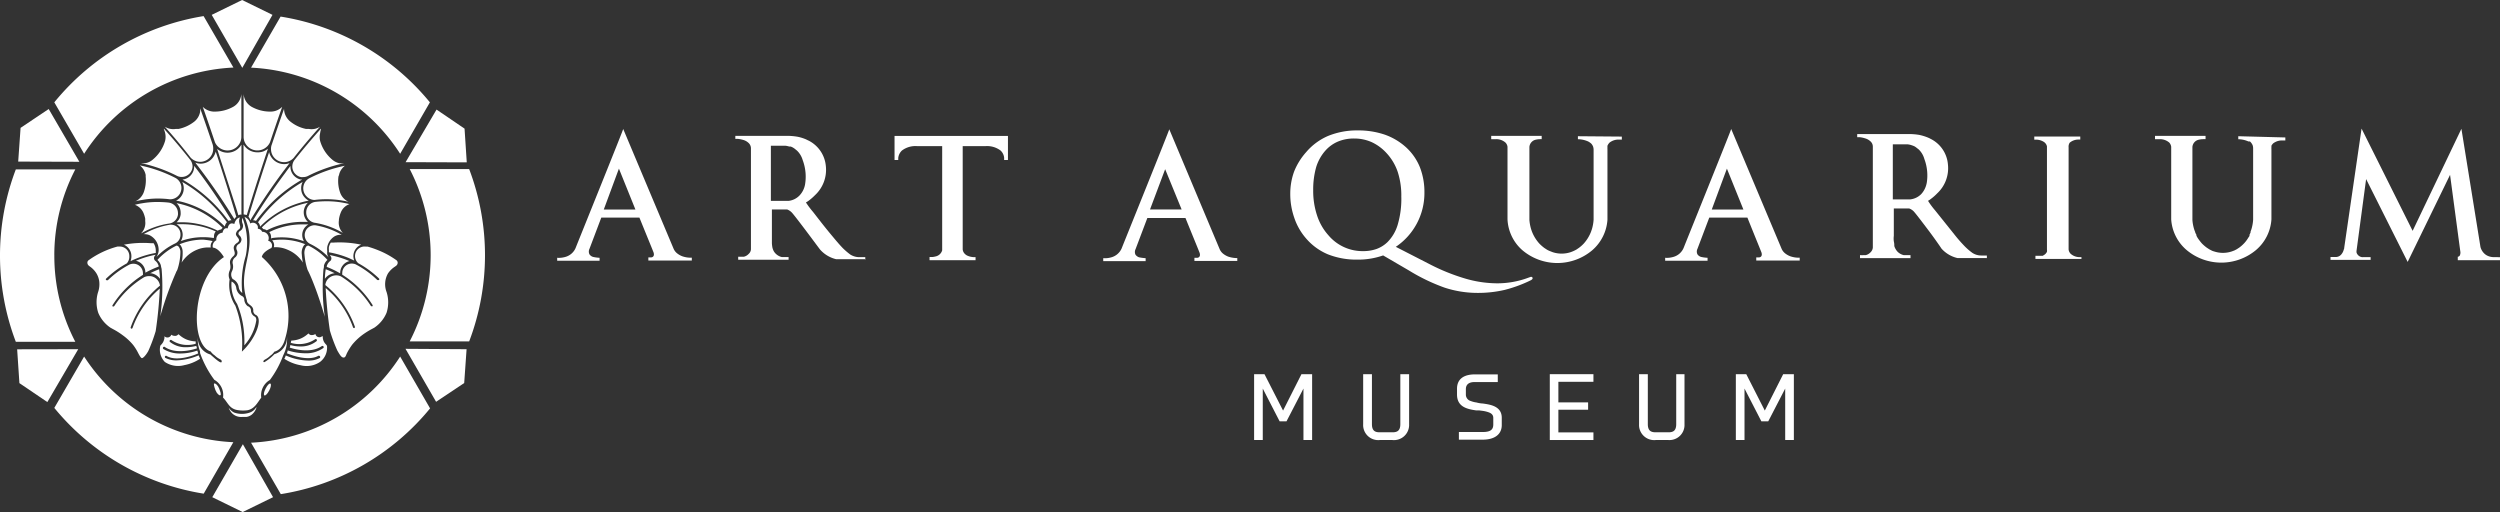 <svg xmlns="http://www.w3.org/2000/svg" width="332" height="68" viewBox="0 0 332 68">
  <rect x="0" y="0" width="332" height="68" fill="#333333" stroke="none"/>
  <g id="レイヤー_2" data-name="レイヤー 2" transform="translate(0)">
    <g id="レイヤー_1" data-name="レイヤー 1" transform="translate(0)">
      <path id="パス_5182" data-name="パス 5182" d="M138.068,39.31l-2.442,4.833-2.467-4.833H131.78v8.743h1.151V41.221l2.24,4.353h.911l2.252-4.353v6.833h1.151V39.31Z" transform="translate(34.765 10.381)" fill="#fff"/>
      <path id="パス_5183" data-name="パス 5183" d="M148.175,39.31v6.643c0,.987-.557,1.075-1.076,1.075h-1.632c-.519,0-1.063-.089-1.063-1.075V39.31h-1.164v6.643a2,2,0,0,0,2.227,2.1H147.1a2.012,2.012,0,0,0,2.24-2.1V39.31Z" transform="translate(37.789 10.381)" fill="#fff"/>
      <path id="パス_5184" data-name="パス 5184" d="M156.529,43.2h0a3.828,3.828,0,0,1-.848-.139,3.063,3.063,0,0,1-.747-.19h0a.886.886,0,0,1-.658-.886V41.3c0-.784.62-.949,1.151-.949h3.087V39.33H155.5c-1.569,0-2.4.671-2.4,1.911V42c0,1.607,1.265,1.936,2.531,2.113h.4l.481.063a4.061,4.061,0,0,1,.747.177c.456.152.658.392.658.759v.873c0,.709-.4,1-1.417,1h-3.151V48h3.163c1.607,0,2.531-.721,2.531-1.936v-.949C159.059,43.556,157.529,43.341,156.529,43.2Z" transform="translate(40.391 10.387)" fill="#fff"/>
      <path id="パス_5185" data-name="パス 5185" d="M168.645,40.322V39.31H162.85v8.743h5.795V47.041h-4.656V44.03h3.948v-.974h-3.948V40.322Z" transform="translate(42.963 10.381)" fill="#fff"/>
      <path id="パス_5186" data-name="パス 5186" d="M177.165,39.31v6.643c0,.987-.544,1.075-1.063,1.075H174.47c-.519,0-1.076-.089-1.076-1.075V39.31h-1.164v6.643a2.012,2.012,0,0,0,2.24,2.1H176.1a2,2,0,0,0,2.164-2.1V39.31Z" transform="translate(45.437 10.381)" fill="#fff"/>
      <path id="パス_5187" data-name="パス 5187" d="M188.688,39.31l-2.442,4.833-2.429-4.77-.038-.063H182.4v8.743h1.151V41.221l2.24,4.353h.911l2.252-4.353v6.833h1.151V39.31Z" transform="translate(48.12 10.381)" fill="#fff"/>
      <path id="パス_5188" data-name="パス 5188" d="M167.576,33.135l-.329.114a11.792,11.792,0,0,1-4.251.759,15.322,15.322,0,0,1-4.213-.645A26.811,26.811,0,0,1,154,31.414l-4.391-2.252a8.6,8.6,0,0,0,3.8-7.187,9.059,9.059,0,0,0-.607-3.4,7.288,7.288,0,0,0-1.835-2.632,8.351,8.351,0,0,0-2.834-1.683,10.882,10.882,0,0,0-3.568-.557,10.122,10.122,0,0,0-3.922.721,7.908,7.908,0,0,0-2.961,2.189,8.642,8.642,0,0,0-1.569,2.531,8.515,8.515,0,0,0-.519,2.961,9.526,9.526,0,0,0,.519,3.163A8.073,8.073,0,0,0,137.652,28a7.782,7.782,0,0,0,2.923,2.151,10.274,10.274,0,0,0,3.922.709,10,10,0,0,0,3.429-.557l3.429,2a25.077,25.077,0,0,0,4.732,2.278,14.12,14.12,0,0,0,4.5.7,15.55,15.55,0,0,0,3.48-.4,17.827,17.827,0,0,0,3.442-1.265q.266-.139.266-.266a.177.177,0,0,0-.2-.2ZM150.343,22.57a12.11,12.11,0,0,1-.468,3.606,5.454,5.454,0,0,1-1.392,2.379,4.124,4.124,0,0,1-1.417.886,5.251,5.251,0,0,1-1.771.291,5.929,5.929,0,0,1-4.631-2.1,7.289,7.289,0,0,1-1.506-2.619,10.336,10.336,0,0,1-.519-3.34,10.933,10.933,0,0,1,.4-3.113,5.909,5.909,0,0,1,1.265-2.227,4.656,4.656,0,0,1,1.658-1.164,5.441,5.441,0,0,1,2.126-.392,5.656,5.656,0,0,1,2.315.481,6.187,6.187,0,0,1,1.961,1.442,6.959,6.959,0,0,1,1.506,2.531,10.123,10.123,0,0,1,.468,3.34Z" transform="translate(35.754 3.617)" fill="#fff"/>
      <path id="パス_5189" data-name="パス 5189" d="M108.994,14.28H94v3.2h.493V17.19a1.582,1.582,0,0,1,.493-.974,2.961,2.961,0,0,1,2-.582h3.34V29.476a1.164,1.164,0,0,1-.784.784,3.416,3.416,0,0,1-.493.1h-.4v.418h6.111v-.4h-.215a2.341,2.341,0,0,1-.822-.177,1.113,1.113,0,0,1-.38-.253.949.949,0,0,1-.291-.595V15.634h3.024a2.986,2.986,0,0,1,1.986.569,1.493,1.493,0,0,1,.493.974v.3h.506v-3.2Z" transform="translate(24.795 3.772)" fill="#fff"/>
      <path id="パス_5190" data-name="パス 5190" d="M168.214,14.321v.4h0a3.4,3.4,0,0,1,1.367.3,2.1,2.1,0,0,1,.4.278,1.265,1.265,0,0,1,.24.38h0a1.266,1.266,0,0,1,.076.443h0v9.287a5.517,5.517,0,0,1-.228,1.265h0l-.114.329a5.061,5.061,0,0,1-.974,1.582,4.517,4.517,0,0,1-.645.569h0l-.316.215a4.82,4.82,0,0,1-.784.354,3.8,3.8,0,0,1-2.366,0l-.354-.139a2.53,2.53,0,0,1-.418-.2l-.329-.215h0a5.353,5.353,0,0,1-.645-.557,5.062,5.062,0,0,1-1.113-1.911,5.644,5.644,0,0,1-.24-1.265V15.75a1.075,1.075,0,0,1,.822-.962,2.821,2.821,0,0,1,.595-.076h.215V14.27H156.7v.443h.633a1.835,1.835,0,0,1,1.265.456.987.987,0,0,1,.266.557v8.439h0v1.2a5.782,5.782,0,0,0,2.012,4.125,7.187,7.187,0,0,0,9.211,0,5.871,5.871,0,0,0,2.05-4.074V16.054a1.694,1.694,0,0,1,0-.266h0a1.186,1.186,0,0,1,0-.2,1.341,1.341,0,0,1,.278-.418,1.923,1.923,0,0,1,1.265-.4h.367v-.4Z" transform="translate(41.333 3.769)" fill="#fff"/>
      <path id="パス_5191" data-name="パス 5191" d="M237.539,14.321v.4h0a3.391,3.391,0,0,1,1.354.3h.19a.342.342,0,0,1,.1.089h0a1.529,1.529,0,0,1,.253.38h0a1.265,1.265,0,0,1,.076.443h0v9.477a5.517,5.517,0,0,1-.228,1.265h0l-.114.329v.1a3.245,3.245,0,0,1-.139.3.381.381,0,0,1,0,.1c0,.114-.127.228-.19.342h0a4.048,4.048,0,0,1-.531.7,4.514,4.514,0,0,1-.645.569h0l-.329.215h0l-.316.164h0l-.342.127h0a3.72,3.72,0,0,1-1.189.19,3.682,3.682,0,0,1-1.164-.19h0A1.48,1.48,0,0,1,234,29.5h0l-.316-.164h0l-.329-.215h0a5.353,5.353,0,0,1-.645-.557,7.04,7.04,0,0,1-.531-.683h0c-.076-.114-.139-.24-.2-.354v-.063c0-.114-.114-.228-.152-.342a.1.1,0,0,1,0-.063,2.954,2.954,0,0,1-.139-.354h0a5.53,5.53,0,0,1-.24-1.265V15.75a1.075,1.075,0,0,1,.822-.962,2.822,2.822,0,0,1,.595-.076h.329V14.27H226.48v.443h.633a1.885,1.885,0,0,1,1.265.455,1.038,1.038,0,0,1,.253.557v8.439h0v1.2a5.833,5.833,0,0,0,2.05,4.074,7.187,7.187,0,0,0,9.211,0,5.833,5.833,0,0,0,2.05-4.074V16.054a1.7,1.7,0,0,1,0-.266h0v-.2a.95.95,0,0,1,.089-.152h0l.127-.152h0a1.936,1.936,0,0,1,1.265-.4h.367v-.4ZM231.212,15.244ZM231.212,15.32Z" transform="translate(59.704 3.769)" fill="#fff"/>
      <path id="パス_5192" data-name="パス 5192" d="M76.353,30.644a3.454,3.454,0,0,1-1.189-.19,2.531,2.531,0,0,1-.721-.418A1.582,1.582,0,0,1,74,29.429L67.318,13.55h0c0,.139-5.744,14.348-6.326,15.816a2.088,2.088,0,0,1-1.455,1.2,2.961,2.961,0,0,1-.987.089v.392h5.63v-.392h0a4.91,4.91,0,0,1-.86-.114.886.886,0,0,1-.481-.342.822.822,0,0,1,0-.734l1.569-4.15h5.061c1.025,2.531,1.645,4.024,1.835,4.517.139.3.164.709-.253.772h-.392v.418h5.77v-.392Zm-11.615-6.4,1.873-5.061.139-.367,2.189,5.428Z" transform="translate(15.444 3.579)" fill="#fff"/>
      <path id="パス_5193" data-name="パス 5193" d="M133.733,30.687a3.8,3.8,0,0,1-1.189-.19,2.53,2.53,0,0,1-.721-.418,1.582,1.582,0,0,1-.443-.607L124.7,13.58h0c0,.152-5.744,14.361-6.326,15.829a2.113,2.113,0,0,1-1.455,1.2,2.961,2.961,0,0,1-.987.089v.392h5.63V30.7h0a6.542,6.542,0,0,1-.86-.114.962.962,0,0,1-.481-.342.822.822,0,0,1,0-.734l1.569-4.15h5.061c1.025,2.531,1.645,4.024,1.835,4.517.139.3.164.709-.253.772h-.392v.418h5.694Zm-11.59-6.453,1.873-4.985.139-.367,2.189,5.352Z" transform="translate(30.578 3.587)" fill="#fff"/>
      <path id="パス_5194" data-name="パス 5194" d="M192.783,30.644a3.454,3.454,0,0,1-1.189-.19,2.53,2.53,0,0,1-.721-.418,1.582,1.582,0,0,1-.443-.607L183.748,13.55h0c0,.139-5.744,14.348-6.326,15.816a2.088,2.088,0,0,1-1.455,1.2,2.961,2.961,0,0,1-.987.089v.392h5.63v-.392h0a4.909,4.909,0,0,1-.86-.114.886.886,0,0,1-.481-.342.823.823,0,0,1,0-.734l1.569-4.15H185.9c1.012,2.531,1.632,4.024,1.822,4.517.139.3.164.709-.253.772h-.392v.418h5.77v-.392Zm-11.615-6.4,1.873-5.061.139-.367,2.189,5.428Z" transform="translate(46.154 3.579)" fill="#fff"/>
      <path id="パス_5195" data-name="パス 5195" d="M94.528,30.782h0v-.4h-.734a2.252,2.252,0,0,1-1.265-.354,9.049,9.049,0,0,1-1.012-.873c-.367-.38-.759-.835-1.189-1.354C89.062,26.3,88.2,25.151,87.595,24.38a11.654,11.654,0,0,1-.949-1.265,2.732,2.732,0,0,0,.392-.253,7.073,7.073,0,0,0,.822-.721,4.593,4.593,0,0,0,1.43-3.859,4.2,4.2,0,0,0-2.24-3.353l-.19-.089-.2-.1h0a5.542,5.542,0,0,0-1.151-.354,8.313,8.313,0,0,0-1.4-.114H77.27v.4H77.6a4.353,4.353,0,0,1,.709.139,1.7,1.7,0,0,1,.734.418.974.974,0,0,1,.3.734V29.327a.873.873,0,0,1-.3.62,1.265,1.265,0,0,1-.645.38H77.65v.4h6.693v-.354h-.886a1.7,1.7,0,0,1-.8-.43,1.518,1.518,0,0,1-.316-.418,2.644,2.644,0,0,1-.139-.38,4.429,4.429,0,0,1-.076-.607V24.051h2.037a1.683,1.683,0,0,1,.595.392c.215.215,1.151,1.442,2.037,2.619s1.721,2.315,1.746,2.328a4.125,4.125,0,0,0,2.126,1.265h3.9Zm-8.009-10h0a2.847,2.847,0,0,1-.734,1.417,2.4,2.4,0,0,1-1.442.709H81.99V15.586h1.949a2.8,2.8,0,0,1,.468.1h.19l.177.063h0l.164.089h0l.177.114h0l.342.278a2.834,2.834,0,0,1,.759,1.265A6.251,6.251,0,0,1,86.519,20.786Z" transform="translate(20.382 3.769)" fill="#fff"/>
      <path id="パス_5196" data-name="パス 5196" d="M212.38,30.63h0v-.418h-.734a2.138,2.138,0,0,1-1.2-.354,8.044,8.044,0,0,1-1.012-.873c-.367-.38-.772-.822-1.2-1.354L205.5,24.215a10.469,10.469,0,0,1-.936-1.265,2.316,2.316,0,0,0,.38-.253,6.16,6.16,0,0,0,.822-.721,4.568,4.568,0,0,0,1.442-3.859,4.163,4.163,0,0,0-2.265-3.378l-.19-.1-.2-.089h0a6.77,6.77,0,0,0-1.151-.354,8.414,8.414,0,0,0-1.4-.114H195.16V14.5h.329a3.593,3.593,0,0,1,.709.152,1.7,1.7,0,0,1,.721.4.936.936,0,0,1,.316.734V29.162a.987.987,0,0,1-.3.62,1.265,1.265,0,0,1-.645.38h-.316a1.493,1.493,0,0,1-.329,0h-.114v.4h6.706v-.4h-.9a1.759,1.759,0,0,1-.784-.418,1.8,1.8,0,0,1-.316-.43,1.593,1.593,0,0,1-.152-.367,2.2,2.2,0,0,0-.063-.62,2.747,2.747,0,0,1,0-.721V23.962h2.024a1.544,1.544,0,0,1,.607.38c.215.215,1.151,1.442,2.037,2.619s1.658,2.315,1.658,2.328a4.074,4.074,0,0,0,2.138,1.265h3.884Zm-8-10h0a2.948,2.948,0,0,1-.721,1.43,2.429,2.429,0,0,1-1.455.7h-2.315V15.447h1.949a2.643,2.643,0,0,1,.455.089h0l.19.063h0l.165.063h0l.165.076h0l.164.114h0l.354.278a2.809,2.809,0,0,1,.746,1.265A6.212,6.212,0,0,1,204.384,20.634Z" transform="translate(51.477 3.719)" fill="#fff"/>
      <path id="パス_5197" data-name="パス 5197" d="M266.536,30.579a1.961,1.961,0,0,1-.848-.215,1.505,1.505,0,0,1-.392-.291,1.86,1.86,0,0,1-.481-.835l-2.531-15.7h0l-6.478,13.551L249.025,13.51l-2.3,15.8a.569.569,0,0,1-.063.266,1.659,1.659,0,0,1-.114.316h0a1.37,1.37,0,0,1-.139.228.974.974,0,0,1-.759.443H244.9v.38h5.327v-.367H249.3a.873.873,0,0,1-.253,0h0a.9.9,0,0,1-.683-.582.924.924,0,0,1,0-.316l1.265-9.464,5.517,11h0l5.631-11.565,1.354,10.122a.9.9,0,0,1-.076.62.367.367,0,0,1-.253.139h0v.456h5.605v-.4Z" transform="translate(64.591 3.568)" fill="#fff"/>
      <path id="パス_5198" data-name="パス 5198" d="M218.5,15.175a1.8,1.8,0,0,1,1.177-.43h.24v-.4H213.81v.418h.392a1.923,1.923,0,0,1,.911.316.962.962,0,0,1,.38.569v13.7a1,1,0,0,1,0,.3.962.962,0,0,1-.316.38l-.24.152h-.974V30.6h6.111v-.24h-.215a1.8,1.8,0,0,1-1.2-.43.949.949,0,0,1-.291-.595V15.782a.949.949,0,0,1,.139-.607Z" transform="translate(56.343 3.788)" fill="#fff"/>
      <path id="パス_5199" data-name="パス 5199" d="M29.487,8.523,25.527,1.69A32.214,32.214,0,0,0,5.7,13.141l3.96,6.833A24.939,24.939,0,0,1,29.487,8.523Z" transform="translate(1.512 0.448)" fill="#fff"/>
      <path id="パス_5200" data-name="パス 5200" d="M7.212,29.188A24.736,24.736,0,0,1,10,17.8H2.1a32.227,32.227,0,0,0,0,22.889H10a24.686,24.686,0,0,1-2.784-11.5Z" transform="translate(0 4.699)" fill="#fff"/>
      <path id="パス_5201" data-name="パス 5201" d="M9.66,37.46,5.7,44.28A32.214,32.214,0,0,0,25.54,55.667l3.935-6.833A25,25,0,0,1,9.66,37.46Z" transform="translate(1.512 9.891)" fill="#fff"/>
      <path id="パス_5202" data-name="パス 5202" d="M26.35,48.9,30.3,55.731A32.163,32.163,0,0,0,50.125,44.343L46.152,37.46A24.964,24.964,0,0,1,26.35,48.9Z" transform="translate(6.99 9.891)" fill="#fff"/>
      <path id="パス_5203" data-name="パス 5203" d="M50.832,17.76H43a24.913,24.913,0,0,1,0,22.889h7.9a32.189,32.189,0,0,0,0-22.876Z" transform="translate(11.407 4.688)" fill="#fff"/>
      <path id="パス_5204" data-name="パス 5204" d="M46.152,19.96,50.1,13.128A32.176,32.176,0,0,0,30.272,1.74L26.35,8.522a24.913,24.913,0,0,1,19.8,11.438Z" transform="translate(6.99 0.462)" fill="#fff"/>
      <path id="パス_5205" data-name="パス 5205" d="M25.79,23.66Z" transform="translate(6.842 6.256)" fill="#fff"/>
      <path id="パス_5206" data-name="パス 5206" d="M27.929,40.95c-.228.43-.3.835-.164.911s.418-.228.645-.658.291-.835.152-.911S28.144,40.52,27.929,40.95Z" transform="translate(7.347 10.65)" fill="#fff"/>
      <path id="パス_5207" data-name="パス 5207" d="M25.573,23.809v.645l.418.089c.531-1.746,1.075-3.492,1.645-5.251.38-1.189.772-2.366,1.164-3.555a2.429,2.429,0,0,1-.633.367,2.164,2.164,0,0,1-.784.114A2.126,2.126,0,0,1,25.56,15.18Z" transform="translate(6.781 4.012)" fill="#fff"/>
      <path id="パス_5208" data-name="パス 5208" d="M38.811,25.763a13.766,13.766,0,0,0-3.682-.278h-.354a1.873,1.873,0,0,0-.253.595,2.164,2.164,0,0,0,0,.392v.3a12.653,12.653,0,0,1,2.682.784l.683.316a1.733,1.733,0,0,1-.114-.62A1.632,1.632,0,0,1,38.811,25.763Z" transform="translate(9.156 6.731)" fill="#fff"/>
      <path id="パス_5209" data-name="パス 5209" d="M14,27.269V27.4a2.088,2.088,0,0,1-.114.544c.215-.114.443-.215.683-.316a12.716,12.716,0,0,1,2.67-.784.747.747,0,0,0,0-.177v-.127a1.8,1.8,0,0,0-.291-.987h-.367a13.665,13.665,0,0,0-3.581.2,1.632,1.632,0,0,1,1,1.518Z" transform="translate(3.449 6.744)" fill="#fff"/>
      <path id="パス_5210" data-name="パス 5210" d="M16.981,27.459h0a1.468,1.468,0,0,1-.228.468h0a8.25,8.25,0,0,1,2.531-1.847h0a1.265,1.265,0,0,0,.683-1.151v-.063A1.265,1.265,0,0,0,18.7,23.6h-.1a10.122,10.122,0,0,0-3.53,1.265.936.936,0,0,1,.266,0,1.544,1.544,0,0,1,.835.316,2.164,2.164,0,0,1,.9,1.733.468.468,0,0,1,0,.139A1.265,1.265,0,0,1,16.981,27.459Z" transform="translate(3.998 6.239)" fill="#fff"/>
      <path id="パス_5211" data-name="パス 5211" d="M35.8,25.229a1.594,1.594,0,0,1,.709-.291,1.367,1.367,0,0,1,.392,0l-.2-.114a10.122,10.122,0,0,0-3.328-1.164h-.1a1.306,1.306,0,0,0-.607,2.455h0a8.414,8.414,0,0,1,2.531,1.847h0a1.151,1.151,0,0,1-.228-.468h0a2.251,2.251,0,0,1,0-.329v-.139a2.783,2.783,0,0,1,0-.456,2.164,2.164,0,0,1,.835-1.341Z" transform="translate(8.484 6.255)" fill="#fff"/>
      <path id="パス_5212" data-name="パス 5212" d="M36.575,18.663a1.835,1.835,0,0,1,.228-.62,2.2,2.2,0,0,1,.557-.633h0a18.549,18.549,0,0,0-4.745,1.67h0a1.518,1.518,0,0,0-.354,2.391,1.48,1.48,0,0,0,1.05.481h0a13.109,13.109,0,0,1,1.582-.1,12.577,12.577,0,0,1,3.151.4.114.114,0,0,0-.076,0,2.126,2.126,0,0,1-1.2-1.164,4.555,4.555,0,0,1-.278-2.138.633.633,0,0,1,.089-.291Z" transform="translate(8.444 4.602)" fill="#fff"/>
      <path id="パス_5213" data-name="パス 5213" d="M36.518,23.342a3.909,3.909,0,0,1,.24-.772,1.923,1.923,0,0,1,1.126-1.05,12.147,12.147,0,0,0-3.024-.38,13.828,13.828,0,0,0-1.455.076,1.4,1.4,0,0,0-1.265,1.4,1.455,1.455,0,0,0,.19.747,1.367,1.367,0,0,0,1.025.645h0a10.907,10.907,0,0,1,3.4,1.189l.266.164h0a1.974,1.974,0,0,1-.544-1.658A2.076,2.076,0,0,1,36.518,23.342Z" transform="translate(8.526 5.588)" fill="#fff"/>
      <path id="パス_5214" data-name="パス 5214" d="M34.488,13.611v-.1q-1.835,2.05-3.555,4.213a1.468,1.468,0,0,0-.253.822,1.442,1.442,0,0,0,1.151,1.4,1.088,1.088,0,0,0,.291,0h0a1.392,1.392,0,0,0,.595-.127,19.346,19.346,0,0,1,4.821-1.708h-.127a1.86,1.86,0,0,1-.455,0,2.088,2.088,0,0,1-.911-.43,5.061,5.061,0,0,1-1.67-2.531,2.265,2.265,0,0,1,0-1.05,2.3,2.3,0,0,1,.114-.493Z" transform="translate(8.139 3.571)" fill="#fff"/>
      <path id="パス_5215" data-name="パス 5215" d="M27.6,23.893a19.308,19.308,0,0,1,5.479-4.656h-.164a1.746,1.746,0,0,1-1.392-1.708V17.44c-.228.278-.443.569-.658.873-1.531,2.05-2.973,4.163-4.3,6.326a.987.987,0,0,1,.392.089C27.117,24.475,27.37,24.171,27.6,23.893Z" transform="translate(7.046 4.609)" fill="#fff"/>
      <path id="パス_5216" data-name="パス 5216" d="M30.825,17.577a2.075,2.075,0,0,1-1.936-1.354,1.48,1.48,0,0,1-.063-.253q-.544,1.62-1.063,3.226c-.582,1.8-1.139,3.593-1.683,5.377a.822.822,0,0,1,.228.481q2.05-3.378,4.428-6.567l.8-1.05a1.961,1.961,0,0,1-.709.139Z" transform="translate(6.919 4.22)" fill="#fff"/>
      <path id="パス_5217" data-name="パス 5217" d="M33.451,14.1h-.367A4.9,4.9,0,0,1,31,13.113a2.265,2.265,0,0,1-.734-1.088,2.328,2.328,0,0,1-.089-.595c-.557,1.582-1.1,3.176-1.632,4.757h0a1.48,1.48,0,0,0-.1.582,1.771,1.771,0,0,0,.1.595,1.746,1.746,0,0,0,1.645,1.151,1.721,1.721,0,0,0,1.265-.569h0q1.683-2.126,3.492-4.137h0a2.062,2.062,0,0,1-1.493.291Z" transform="translate(7.545 3.021)" fill="#fff"/>
      <path id="パス_5218" data-name="パス 5218" d="M29.29,12.211h-.329a5.061,5.061,0,0,1-2.341-.645,2.138,2.138,0,0,1-1.05-1.7h0v5.681a1.759,1.759,0,0,0,.266.949,1.835,1.835,0,0,0,3.239-.215h0c.531-1.582,1.063-3.151,1.62-4.707h0a2.151,2.151,0,0,1-1.4.633Z" transform="translate(6.783 2.609)" fill="#fff"/>
      <path id="パス_5219" data-name="パス 5219" d="M25.342,11.568a5.061,5.061,0,0,1-2.353.645h-.316a2.214,2.214,0,0,1-1.392-.633h0c.557,1.556,1.088,3.125,1.62,4.707h0a1.835,1.835,0,0,0,3.239.215,1.759,1.759,0,0,0,.266-.949h0V9.86h0A2.138,2.138,0,0,1,25.342,11.568Z" transform="translate(5.645 2.606)" fill="#fff"/>
      <path id="パス_5220" data-name="パス 5220" d="M21.984,11.861a2.164,2.164,0,0,1-.747,1.265,5.061,5.061,0,0,1-2.1.987H18.77a2.113,2.113,0,0,1-1.48-.3h0q1.784,1.974,3.429,4.1h0a1.721,1.721,0,0,0,1.265.569,1.736,1.736,0,0,0,1.746-1.746,1.911,1.911,0,0,0-.076-.557c-.544-1.607-1.088-3.2-1.658-4.8A2.075,2.075,0,0,1,21.984,11.861Z" transform="translate(4.587 3.008)" fill="#fff"/>
      <path id="パス_5221" data-name="パス 5221" d="M15.058,25.348h0a10.363,10.363,0,0,1,3.619-1.265h0a1.367,1.367,0,0,0,1.2-1.189,1.025,1.025,0,0,0,0-.2,1.417,1.417,0,0,0-1.265-1.4,13.347,13.347,0,0,0-1.43-.076,11.387,11.387,0,0,0-2.088.177,7.692,7.692,0,0,0-.936.2,1.961,1.961,0,0,1,1.126,1.05,3.91,3.91,0,0,1,.24.772,2.075,2.075,0,0,1,0,.316,1.936,1.936,0,0,1-.544,1.645Z" transform="translate(3.757 5.607)" fill="#fff"/>
      <path id="パス_5222" data-name="パス 5222" d="M14.186,22.178a.114.114,0,0,0-.076,0,8.984,8.984,0,0,1,1.012-.215,12,12,0,0,1,2.138-.19,12.488,12.488,0,0,1,1.544.1h.063a1.493,1.493,0,0,0,1.265-.721,1.518,1.518,0,0,0-.569-2.113h0a18.549,18.549,0,0,0-4.745-1.67h0a2.138,2.138,0,0,1,.784,1.265,1.392,1.392,0,0,1,0,.2,4.72,4.72,0,0,1-.266,2.138,2.189,2.189,0,0,1-1.151,1.2Z" transform="translate(3.743 4.592)" fill="#fff"/>
      <path id="パス_5223" data-name="パス 5223" d="M16.321,17.66a1.987,1.987,0,0,1-.9.43,1.86,1.86,0,0,1-.455,0H14.79A19.523,19.523,0,0,1,19.611,19.8a1.354,1.354,0,0,0,.595.127,1.442,1.442,0,0,0,1.442-1.43h0a1.518,1.518,0,0,0-.253-.772q-1.708-2.164-3.555-4.213v.1a2.3,2.3,0,0,1,.164.468,2.265,2.265,0,0,1,0,1.05A5.061,5.061,0,0,1,16.321,17.66Z" transform="translate(3.924 3.571)" fill="#fff"/>
      <path id="パス_5224" data-name="パス 5224" d="M25.654,24.645h0a80.1,80.1,0,0,0-4.947-7.225v.089a1.746,1.746,0,0,1-1.556,1.733A19.485,19.485,0,0,1,24.629,23.9l.645.835a.759.759,0,0,1,.38-.089Z" transform="translate(5.08 4.604)" fill="#fff"/>
      <path id="パス_5225" data-name="パス 5225" d="M25.941,24.587c-.1-.354-.215-.709-.316-1.075q-1.158-3.8-2.417-7.592a.835.835,0,0,1-.076.253,2.05,2.05,0,0,1-1.923,1.354,1.961,1.961,0,0,1-.709-.139l.127.177a82.7,82.7,0,0,1,5.061,7.326A1.139,1.139,0,0,1,25.941,24.587Z" transform="translate(5.438 4.207)" fill="#fff"/>
      <path id="パス_5226" data-name="パス 5226" d="M25.991,15.22a2.126,2.126,0,0,1-1.822,1.038,2.151,2.151,0,0,1-1.379-.506q1.265,3.935,2.531,7.857c.1.316.19.645.291.962l.127-.063h0c.24-.076.278,0,.278,0V15.22Z" transform="translate(6.046 4.022)" fill="#fff"/>
      <path id="パス_5227" data-name="パス 5227" d="M32.976,25.79a8.275,8.275,0,0,0-3.151-.62,9.805,9.805,0,0,0-1.265.089.949.949,0,0,1,.228.924h0a3.8,3.8,0,0,1,1.759.3,4.4,4.4,0,0,1,2.1,1.733,7.149,7.149,0,0,1-.139-1.038,1.733,1.733,0,0,1,.291-1.265.519.519,0,0,1,.177-.127Z" transform="translate(7.577 6.654)" fill="#fff"/>
      <path id="パス_5228" data-name="パス 5228" d="M28.652,25.379a8.338,8.338,0,0,1,1.265-.089,8.5,8.5,0,0,1,2.948.519,1.683,1.683,0,0,1-.228-.835,1.632,1.632,0,0,1,.228-.822,1.746,1.746,0,0,1,.595-.582h-.747a9.793,9.793,0,0,0-4.454,1.025.9.9,0,0,1,.24.62,1.393,1.393,0,0,1,0,.228Z" transform="translate(7.497 6.231)" fill="#fff"/>
      <path id="パス_5229" data-name="パス 5229" d="M28.138,24.957a10.008,10.008,0,0,1,2.657-.911,10.186,10.186,0,0,1,2.062-.215H33.6a1.721,1.721,0,0,1,0-2.531,10.869,10.869,0,0,0-1.063.266,11.982,11.982,0,0,0-5.061,3.011,1.632,1.632,0,0,1,.2.215.936.936,0,0,1,.455.164Z" transform="translate(7.29 5.631)" fill="#fff"/>
      <path id="パス_5230" data-name="パス 5230" d="M27.358,25.044a12.349,12.349,0,0,1,5.2-3.138,11.388,11.388,0,0,1,1.265-.316,1.734,1.734,0,0,1-.493-.367,1.771,1.771,0,0,1-.519-1.265,1.746,1.746,0,0,1,.2-.848A19.182,19.182,0,0,0,27.7,23.652c-.215.266-.418.531-.62.81a.974.974,0,0,1,.278.569Z" transform="translate(7.184 5.051)" fill="#fff"/>
      <path id="パス_5231" data-name="パス 5231" d="M24.958,25.032a.974.974,0,0,1,.278-.569c-.2-.278-.418-.544-.62-.81A19.359,19.359,0,0,0,19.3,19.11a1.9,1.9,0,0,1,.2.848,1.771,1.771,0,0,1-.253.924,1.746,1.746,0,0,1-.772.709,9.856,9.856,0,0,1,1.265.3,12.387,12.387,0,0,1,5.226,3.151Z" transform="translate(4.903 5.051)" fill="#fff"/>
      <path id="パス_5232" data-name="パス 5232" d="M24.452,24.835a1.076,1.076,0,0,1,.2-.215A12.008,12.008,0,0,0,19.593,21.6q-.519-.152-1.063-.266a1.733,1.733,0,0,1,.544,1.265,1.4,1.4,0,0,1,0,.24,1.632,1.632,0,0,1-.544,1.038h.747a10.185,10.185,0,0,1,2.062.215A10.008,10.008,0,0,1,24,25a.936.936,0,0,1,.456-.164Z" transform="translate(4.916 5.639)" fill="#fff"/>
      <path id="パス_5233" data-name="パス 5233" d="M21.978,25.17a8.262,8.262,0,0,0-3.138.62l.127.114a1.544,1.544,0,0,1,.291.974,5.529,5.529,0,0,1-.139,1.341,4.4,4.4,0,0,1,2.1-1.733,3.8,3.8,0,0,1,1.759-.266h0v-.2h0a.962.962,0,0,1,.266-.658,9.831,9.831,0,0,0-1.265-.19Z" transform="translate(4.998 6.654)" fill="#fff"/>
      <path id="パス_5234" data-name="パス 5234" d="M21.288,23.74a10.628,10.628,0,0,0-2.012-.19H18.53a1.607,1.607,0,0,1,.81,1.329.164.164,0,0,1,0,.076,1.569,1.569,0,0,1-.24.835,8.6,8.6,0,0,1,2.948-.519,8.389,8.389,0,0,1,1.265.089h.19a1.391,1.391,0,0,1,0-.228.9.9,0,0,1,.24-.62A10.717,10.717,0,0,0,21.288,23.74Z" transform="translate(4.916 6.226)" fill="#fff"/>
      <path id="パス_5235" data-name="パス 5235" d="M17.284,28.329V28.24a1.265,1.265,0,0,0-.481-.709.468.468,0,0,1,0-.658l.076-.114a12.488,12.488,0,0,0-2.455.734l-.164.063a1.607,1.607,0,0,1,1.265,1.582h0a12.868,12.868,0,0,1,1.759-.81Z" transform="translate(3.783 7.075)" fill="#fff"/>
      <path id="パス_5236" data-name="パス 5236" d="M17.063,29.545a11.388,11.388,0,0,0-.114-1.265,11.021,11.021,0,0,0-1.189.531h.1a1.746,1.746,0,0,1,1.2.734Z" transform="translate(4.181 7.477)" fill="#fff"/>
      <path id="パス_5237" data-name="パス 5237" d="M19,29.343c0-.063.063-.114.089-.177l.089-.19a7.592,7.592,0,0,0,.392-2.252,1.177,1.177,0,0,0-.228-.784.392.392,0,0,0-.291-.139,8.313,8.313,0,0,0-2.531,1.9,1.493,1.493,0,0,1,.468.759,2.745,2.745,0,0,0,.089.418A27.836,27.836,0,0,1,16.9,35.2,44.765,44.765,0,0,1,19,29.343Z" transform="translate(4.383 6.818)" fill="#fff"/>
      <path id="パス_5238" data-name="パス 5238" d="M10.613,34.694a4.454,4.454,0,0,0,1.632,1.986l.342.19a9.313,9.313,0,0,1,1.265.8,7.326,7.326,0,0,1,1.43,1.341,7.047,7.047,0,0,1,.658,1.075c.177.329.354.633.481.633s.468-.291.835-.936a21.092,21.092,0,0,0,.987-2.657,54.331,54.331,0,0,0,.544-5.643,12.159,12.159,0,0,0-3.619,5.226.164.164,0,0,1-.152.1h0a.152.152,0,0,1-.089-.2,12.488,12.488,0,0,1,3.884-5.517h0a1.455,1.455,0,0,0-1.265-1.265h-.2a1.493,1.493,0,0,0-.633.139,12.4,12.4,0,0,0-3.96,3.821.177.177,0,0,1-.139.076h-.076a.152.152,0,0,1,0-.215,12.754,12.754,0,0,1,4.011-3.986,1.265,1.265,0,0,0,0-.215h0a1.265,1.265,0,0,0-1.265-1.265,1.392,1.392,0,0,0-.506.1,12.248,12.248,0,0,0-2.885,2.088.2.2,0,0,1-.114,0,.124.124,0,0,1-.114-.215A12.792,12.792,0,0,1,14.4,28.14a1.329,1.329,0,0,0,.342-.822v-.152A1.265,1.265,0,0,0,13.409,25.9h-.24a11.767,11.767,0,0,0-3.859,1.835.392.392,0,0,0-.139.278.519.519,0,0,0,.114.354,1.354,1.354,0,0,0,.228.19,3.075,3.075,0,0,1,.886.949,2.758,2.758,0,0,1,.354,1.075,3.214,3.214,0,0,1-.164,1.379,4.517,4.517,0,0,0,.025,2.733Z" transform="translate(2.433 6.842)" fill="#fff"/>
      <path id="パス_5239" data-name="パス 5239" d="M37.311,27.587l-.152-.063A12.488,12.488,0,0,0,34.7,26.79l.076.114a.468.468,0,0,1,0,.658,1.265,1.265,0,0,0-.481.709.811.811,0,0,1,0,.089,12.867,12.867,0,0,1,1.784.86h0A1.62,1.62,0,0,1,37.311,27.587Z" transform="translate(9.099 7.083)" fill="#fff"/>
      <path id="パス_5240" data-name="パス 5240" d="M35.4,28.811a11.02,11.02,0,0,0-1.189-.531,9.022,9.022,0,0,0-.114,1.265A1.759,1.759,0,0,1,35.4,28.811Z" transform="translate(9.046 7.477)" fill="#fff"/>
      <path id="パス_5241" data-name="パス 5241" d="M34.545,28.457a1.493,1.493,0,0,1,.468-.759,8.465,8.465,0,0,0-2.531-1.9.392.392,0,0,0-.3.139A1.556,1.556,0,0,0,31.964,27a8.642,8.642,0,0,0,.392,1.974,1.265,1.265,0,0,0,.089.19c.266.531.519,1.139.759,1.759.633,1.607,1.164,3.34,1.455,4.327a27.836,27.836,0,0,1-.177-6.326A1.365,1.365,0,0,0,34.545,28.457Z" transform="translate(8.475 6.818)" fill="#fff"/>
      <path id="パス_5242" data-name="パス 5242" d="M43.4,28.559a1.114,1.114,0,0,0,.24-.19.519.519,0,0,0,.114-.354.443.443,0,0,0-.139-.278A11.274,11.274,0,0,0,41.188,26.4a13.374,13.374,0,0,0-1.43-.493h-.24a1.265,1.265,0,0,0-.987,2.214,12.792,12.792,0,0,1,2.733,2.012.139.139,0,0,1,0,.215.114.114,0,0,1-.1,0,.2.2,0,0,1-.114,0,12.248,12.248,0,0,0-2.885-2.088,1.392,1.392,0,0,0-.506-.1,1.265,1.265,0,0,0-1.265,1.265h0a1.265,1.265,0,0,0,0,.215,12.754,12.754,0,0,1,4,3.986.164.164,0,0,1,0,.215h-.076a.177.177,0,0,1-.139-.076,12.526,12.526,0,0,0-3.96-3.9,1.48,1.48,0,0,0-1.822.468,1.442,1.442,0,0,0-.253.683h0a12.488,12.488,0,0,1,3.922,5.517.152.152,0,0,1-.089.2h0a.164.164,0,0,1-.152-.1,12.083,12.083,0,0,0-3.631-5.226,55.733,55.733,0,0,0,.557,5.643,20.344,20.344,0,0,0,.987,2.657c.367.645.569.936.835.936s.3-.3.468-.633a8.453,8.453,0,0,1,.671-1.075,7.719,7.719,0,0,1,1.316-1.265,10.122,10.122,0,0,1,1.265-.8l.354-.19A4.454,4.454,0,0,0,42.276,34.7a4.517,4.517,0,0,0,0-2.771,2.9,2.9,0,0,1,.19-2.455,3.2,3.2,0,0,1,.936-.911Z" transform="translate(9.057 6.84)" fill="#fff"/>
      <path id="パス_5243" data-name="パス 5243" d="M22.5,40.282c-.127,0,0,.468.164.9s.506.734.645.658,0-.468-.164-.9S22.64,40.219,22.5,40.282Z" transform="translate(5.956 10.648)" fill="#fff"/>
      <path id="パス_5244" data-name="パス 5244" d="M26.453,32.847h0a1.265,1.265,0,0,1-.456-.81h0a.531.531,0,0,0-.266-.519h0a1.417,1.417,0,0,1-.8-1.113,1.126,1.126,0,0,0-.62-.835,4.593,4.593,0,0,0,.734,2.986h0A12.88,12.88,0,0,1,26,38.047a6.44,6.44,0,0,0,1.594-3.34c0-.4-.2-.481-.228-.493h0a.936.936,0,0,1-.481-.747h0a.607.607,0,0,0-.43-.62Z" transform="translate(6.444 7.815)" fill="#fff"/>
      <path id="パス_5245" data-name="パス 5245" d="M25.485,24.6h0a.519.519,0,0,0-.253.3.354.354,0,0,0,.1.291.835.835,0,0,1,.3.569.759.759,0,0,1-.342.595h0a.6.6,0,0,0-.291.784.784.784,0,0,1-.24,1.012.848.848,0,0,0-.291.835,1.367,1.367,0,0,1-.1.987.987.987,0,0,0,.1,1.038,1.392,1.392,0,0,1,.8,1.088,1.113,1.113,0,0,0,.468.759,12.526,12.526,0,0,1,.456-4.909,8.857,8.857,0,0,0-.43-5.061,1.05,1.05,0,0,0,0,.721.784.784,0,0,1-.278.987Z" transform="translate(6.438 6.049)" fill="#fff"/>
      <path id="パス_5246" data-name="パス 5246" d="M25.82,23.24Z" transform="translate(6.85 6.145)" fill="#fff"/>
      <path id="パス_5247" data-name="パス 5247" d="M27.669,42.76a1.594,1.594,0,0,1-.86.721,3.138,3.138,0,0,1-2.088,0A1.822,1.822,0,0,1,24,42.823a1.936,1.936,0,0,0,.456.759,1.7,1.7,0,0,0,1.354.481h.544a1.442,1.442,0,0,0,.873-.456,1.936,1.936,0,0,0,.456-.759h0Z" transform="translate(6.367 11.305)" fill="#fff"/>
      <path id="パス_5248" data-name="パス 5248" d="M32.63,38.621a1.088,1.088,0,0,1,0,.2,2.29,2.29,0,0,1-1.67,2.2,5.909,5.909,0,0,1-1.265,1.025h0a.152.152,0,0,1-.2,0c0-.342.329-.24.924-.822h0a1.873,1.873,0,0,0,.531-.531c.354-.089,1.113-.4,1.442-1.759a10.413,10.413,0,0,0-3.1-10.818c.114-.7,1.265-1.189,1.265-1.189a.645.645,0,0,0-.43-.962h0a.835.835,0,0,0-.8-1.189.6.6,0,0,0-.569-.4,1.442,1.442,0,0,0,0-.316h0a.683.683,0,0,0-1.012-.392,1.189,1.189,0,0,0-.607-.8h0l-.152-.089c.089.2.164.4.24.607v-.127a.658.658,0,0,0,0,.139c1.455,3.986-1.265,6.326.076,10.464,0,.658.924.607.848,1.455a.658.658,0,0,0,.291.468c1.063.418.1,3.138-1.8,4.9a14.07,14.07,0,0,0-.873-6.111,5.061,5.061,0,0,1-.759-3.48h0a1.455,1.455,0,0,1,0-1.151c.367-.86-.367-1.113.468-1.911.671-.544-.544-1.126.582-1.822.607-.481-.367-.784-.19-1.265a.86.86,0,0,1,.392-.506c.443-.367-.24-.848.127-1.569-.582.076-.772.886-.747.873-.772-.367-.886.582-.886.582-.569-.177-.683.569-.683.569a.886.886,0,0,0-.822,1,.86.86,0,0,0-.468.974c.8.063,1.468,1.265,1.468,1.265-4.3,2.885-4.555,11.615-1.759,12.526a2,2,0,0,0,.544.531h0c.595.582.949.481.924.822s-.683-.215-1.506-.949a2.29,2.29,0,0,1-1.658-2.4,4.264,4.264,0,0,0,.291,1.974h0a.988.988,0,0,0,0,.139v.089a13.222,13.222,0,0,0,1.9,3.568h0a2.3,2.3,0,0,1,1.151,2.353c.645.633.822,1.556,2.075,1.683a4.568,4.568,0,0,0,1.177,0c.936-.2,1.265-.936,1.822-1.67a2.341,2.341,0,0,1,1.151-2.353,12.944,12.944,0,0,0,1.771-3.277,4.682,4.682,0,0,0,.493-2.543Z" transform="translate(5.481 6.011)" fill="#fff"/>
      <path id="パス_5249" data-name="パス 5249" d="M30.292,1.974,26.256,0,22.22,1.974l4.062,7.035Z" transform="translate(5.895)" fill="#fff"/>
      <path id="パス_5250" data-name="パス 5250" d="M22.28,53.695l4.036,1.974,4.036-1.974L26.342,46.66Z" transform="translate(5.911 12.331)" fill="#fff"/>
      <path id="パス_5251" data-name="パス 5251" d="M5.959,11.45,2.226,13.955,1.91,18.434l8.123.025Z" transform="translate(0.507 3.026)" fill="#fff"/>
      <path id="パス_5252" data-name="パス 5252" d="M46.622,43.675l3.733-2.493.316-4.492-8.11-.051Z" transform="translate(11.291 9.684)" fill="#fff"/>
      <path id="パス_5253" data-name="パス 5253" d="M1.8,36.693l.3,4.492L5.811,43.7l4.1-7.022Z" transform="translate(0.478 9.695)" fill="#fff"/>
      <path id="パス_5254" data-name="パス 5254" d="M50.693,18.52,50.4,14.041l-3.72-2.531L42.57,18.494Z" transform="translate(11.293 3.042)" fill="#fff"/>
      <path id="パス_5255" data-name="パス 5255" d="M29.878,38.411A5.744,5.744,0,0,0,32,39.246a3.163,3.163,0,0,0,2.606-.456,2.366,2.366,0,0,0,.9-2.126l-.114-.164a1.62,1.62,0,0,1-.278-.354,1.493,1.493,0,0,1-.164-.544c0-.076,0-.19-.063-.24h0a.519.519,0,0,1-.506.152.531.531,0,0,1-.4-.354v-.076h0a.747.747,0,0,1-.481.152H33.37a.557.557,0,0,1-.316-.215h0l-.139.114a3.556,3.556,0,0,1-.936.582,3.619,3.619,0,0,1-1.139.253h-.076l-.063.3h0a3.8,3.8,0,0,0,3.2-.455.164.164,0,0,1,.228,0,.177.177,0,0,1,0,.228,3.328,3.328,0,0,1-2.164.709,4.745,4.745,0,0,1-1.329-.19h0a.933.933,0,0,1-.076.342c.342.114,2.682.86,4.226-.177a.177.177,0,0,1,.24,0,.164.164,0,0,1,0,.228,3.922,3.922,0,0,1-2.455.7,7.591,7.591,0,0,1-2.278-.38,1.446,1.446,0,0,1-.114.38c.278.114,2.733,1.151,4.175.342a.183.183,0,0,1,.215.278,3.138,3.138,0,0,1-1.531.354,7.832,7.832,0,0,1-3-.683,3.8,3.8,0,0,1-.2.456Z" transform="translate(7.916 9.258)" fill="#fff"/>
      <path id="パス_5256" data-name="パス 5256" d="M17.413,38.767a3.138,3.138,0,0,0,2.606.443,5.744,5.744,0,0,0,2.1-.848h0l-.19-.456a7.984,7.984,0,0,1-2.91.671,3.163,3.163,0,0,1-1.531-.342.164.164,0,0,1,0-.228.152.152,0,0,1,.215,0c1.43.81,3.9-.228,4.163-.354l-.114-.38a7.048,7.048,0,0,1-2.265.392,4.087,4.087,0,0,1-2.252-.607.164.164,0,0,1,0-.24.152.152,0,0,1,.228,0c1.544,1.025,3.9.278,4.239.164a1.4,1.4,0,0,0-.089-.329h0a5.163,5.163,0,0,1-1.341.177,3.29,3.29,0,0,1-2.151-.7.152.152,0,0,1,0-.228.164.164,0,0,1,.228,0,3.8,3.8,0,0,0,3.189.468h0v-.316h-.076a3.8,3.8,0,0,1-1.151-.253,3.429,3.429,0,0,1-.924-.582.936.936,0,0,0-.152-.114h0a.6.6,0,0,1-.329.215h-.114a.746.746,0,0,1-.493-.152h0a.544.544,0,0,1-.911.2h0v.24a1.949,1.949,0,0,1-.177.544,1.67,1.67,0,0,1-.266.354.43.43,0,0,0-.114.152,2.341,2.341,0,0,0,.582,2.1Z" transform="translate(4.451 9.281)" fill="#fff"/>
    </g>
  </g>
</svg>
